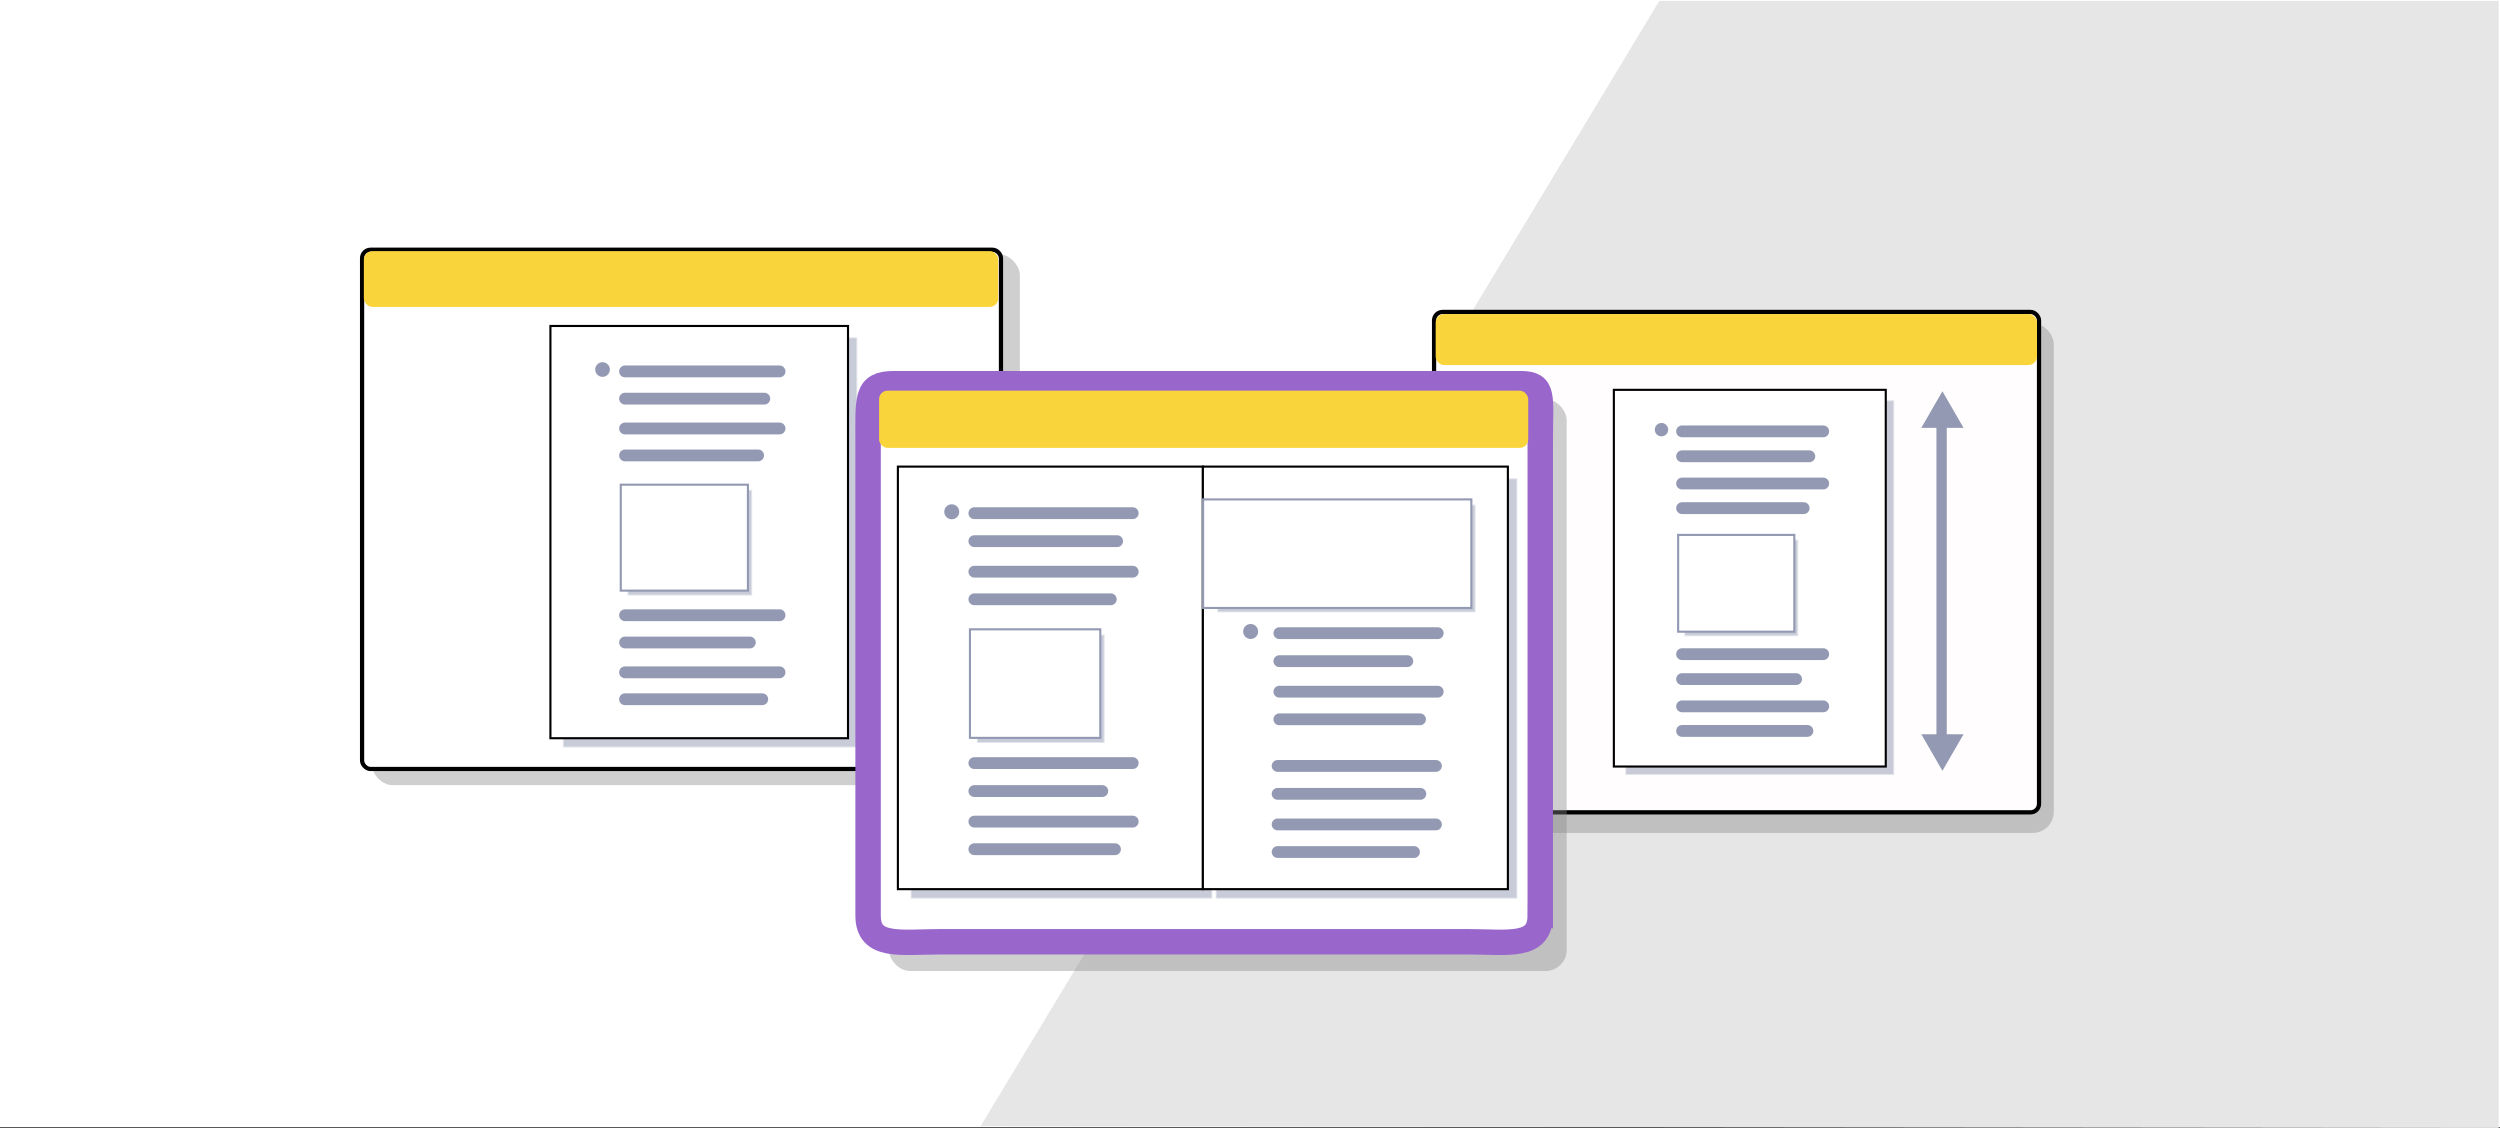 <?xml version="1.0" encoding="UTF-8"?>
<svg id="Layer_1" data-name="Layer 1" xmlns="http://www.w3.org/2000/svg" viewBox="0 0 590 266.2">
  <rect x="0" y="0" width="590" height="266.2" fill="#333333" stroke="none"/>
  <defs>
    <style>
      .cls-1, .cls-2, .cls-3, .cls-4 {
        stroke: #9399b2;
      }

      .cls-1, .cls-2, .cls-4 {
        stroke-linecap: round;
        stroke-linejoin: round;
      }

      .cls-1, .cls-5, .cls-6 {
        fill: #9399b2;
      }

      .cls-2, .cls-4, .cls-7 {
        fill: none;
      }

      .cls-8 {
        fill: #f9d43a;
      }

      .cls-9 {
        fill: #e6e6e6;
      }

      .cls-10, .cls-3, .cls-11, .cls-12 {
        fill: #fff;
      }

      .cls-13 {
        fill: #fffdfd;
      }

      .cls-14 {
        fill: #878787;
      }

      .cls-15 {
        fill: #eaeaea;
        stroke-width: 4px;
      }

      .cls-15, .cls-3, .cls-11, .cls-7, .cls-6, .cls-12 {
        stroke-miterlimit: 10;
      }

      .cls-15, .cls-11, .cls-7 {
        stroke: #000;
      }

      .cls-3, .cls-11, .cls-6 {
        stroke-width: .5px;
      }

      .cls-4 {
        stroke-width: 2.79px;
      }

      .cls-16 {
        opacity: .4;
      }

      .cls-6 {
        opacity: .5;
        stroke: #fff;
      }

      .cls-12 {
        stroke: #96c;
        stroke-width: 6px;
      }
    </style>
  </defs>
  <rect class="cls-10" width="590" height="266"/>
  <g class="cls-16">
    <rect class="cls-14" x="87.72" y="59.99" width="152.97" height="125.32" rx="5" ry="5"/>
  </g>
  <g>
    <rect class="cls-10" x="85.45" y="58.94" width="150.78" height="122.54" rx="2" ry="2"/>
    <rect class="cls-7" x="85.45" y="58.94" width="150.78" height="122.54" rx="2" ry="2"/>
  </g>
  <rect class="cls-7" x="340.7" y="75.88" width="138.32" height="116.26" rx="2" ry="2"/>
  <path class="cls-9" d="m231.4,265.8L391.6.2h198.1v266s-358-.4-358.3-.4Z"/>
  <g class="cls-16">
    <rect class="cls-14" x="342.1" y="76.25" width="142.6" height="120.32" rx="5" ry="5"/>
  </g>
  <g>
    <rect class="cls-13" x="338.44" y="73.62" width="142.77" height="118.09" rx="2" ry="2"/>
    <rect class="cls-7" x="338.44" y="73.62" width="142.77" height="118.09" rx="2" ry="2"/>
  </g>
  <rect class="cls-8" x="85.87" y="59.26" width="149.71" height="13.17" rx="2" ry="2"/>
  <rect class="cls-6" x="132.83" y="79.6" width="69.5" height="96.82"/>
  <rect class="cls-11" x="129.9" y="76.93" width="70.23" height="97.29"/>
  <g>
    <line class="cls-4" x1="147.51" y1="87.65" x2="183.97" y2="87.65"/>
    <line class="cls-4" x1="147.51" y1="94.08" x2="180.38" y2="94.08"/>
    <line class="cls-4" x1="147.51" y1="101.12" x2="183.97" y2="101.12"/>
    <line class="cls-4" x1="147.51" y1="107.48" x2="178.92" y2="107.48"/>
  </g>
  <g>
    <line class="cls-4" x1="147.51" y1="145.19" x2="183.97" y2="145.19"/>
    <line class="cls-4" x1="147.51" y1="151.63" x2="176.96" y2="151.63"/>
    <line class="cls-4" x1="147.51" y1="158.67" x2="183.97" y2="158.67"/>
    <line class="cls-4" x1="147.51" y1="165.02" x2="179.89" y2="165.02"/>
  </g>
  <rect class="cls-6" x="148.08" y="115.59" width="29.44" height="24.98"/>
  <rect class="cls-3" x="146.5" y="114.39" width="30.01" height="25"/>
  <circle class="cls-5" cx="142.2" cy="87.21" r="1.73"/>
  <rect class="cls-8" x="338.82" y="74.12" width="141.91" height="12.03" rx="2" ry="2"/>
  <rect class="cls-6" x="383.55" y="94.44" width="63.5" height="88.47"/>
  <rect class="cls-11" x="380.87" y="92" width="64.17" height="88.9"/>
  <g>
    <line class="cls-4" x1="396.97" y1="101.8" x2="430.28" y2="101.8"/>
    <line class="cls-4" x1="396.97" y1="107.68" x2="427" y2="107.68"/>
    <line class="cls-4" x1="396.97" y1="114.11" x2="430.28" y2="114.11"/>
    <line class="cls-4" x1="396.97" y1="119.92" x2="425.66" y2="119.92"/>
  </g>
  <g>
    <line class="cls-4" x1="396.97" y1="154.38" x2="430.28" y2="154.38"/>
    <line class="cls-4" x1="396.97" y1="160.27" x2="423.88" y2="160.27"/>
    <line class="cls-4" x1="396.97" y1="166.7" x2="430.28" y2="166.7"/>
    <line class="cls-4" x1="396.97" y1="172.5" x2="426.55" y2="172.5"/>
  </g>
  <rect class="cls-6" x="397.49" y="127.33" width="26.9" height="22.83"/>
  <rect class="cls-3" x="396.04" y="126.24" width="27.42" height="22.84"/>
  <circle class="cls-5" cx="392.11" cy="101.4" r="1.58"/>
  <g>
    <line class="cls-2" x1="458.41" y1="99.51" x2="458.41" y2="174.73"/>
    <polygon class="cls-5" points="453.43 100.97 458.41 92.34 463.4 100.97 453.43 100.97"/>
    <polygon class="cls-5" points="453.43 173.28 458.41 181.91 463.4 173.28 453.43 173.28"/>
  </g>
  <rect class="cls-1" x="457.5" y="98.95" width="1.44" height="76.36"/>
  <g class="cls-16">
    <rect class="cls-14" x="209.79" y="94.2" width="159.95" height="134.96" rx="5" ry="5"/>
  </g>
  <path class="cls-15" d="m363.49,208.18c0,7.74-7.67,14.08-17.03,14.08h-124.56c-9.37,0-17.03-6.33-17.03-14.08v-103.55c0-7.74,7.67-14.08,17.03-14.08h124.56c9.37,0,17.03,6.33,17.03,14.08v103.55Z"/>
  <path class="cls-12" d="m363.49,216.08c0,7.74-7.67,6.18-17.03,6.18h-124.56c-9.37,0-17.03,1.56-17.03-6.18v-111.45c0-10.85-.57-14.08,6.09-14.08h147.96c5.66,0,4.58,2.9,4.58,14.08v111.45Z"/>
  <rect class="cls-8" x="207.46" y="92.2" width="153.2" height="13.5" rx="2" ry="2"/>
  <g>
    <rect class="cls-6" x="214.9" y="112.86" width="71.23" height="99.23"/>
    <rect class="cls-11" x="211.9" y="110.12" width="71.98" height="99.72"/>
    <line class="cls-4" x1="229.95" y1="121.11" x2="267.32" y2="121.11"/>
    <line class="cls-4" x1="229.95" y1="127.71" x2="263.64" y2="127.71"/>
    <line class="cls-4" x1="229.95" y1="134.92" x2="267.32" y2="134.92"/>
    <line class="cls-4" x1="229.95" y1="141.43" x2="262.14" y2="141.43"/>
    <line class="cls-4" x1="229.95" y1="180.09" x2="267.32" y2="180.09"/>
    <line class="cls-4" x1="229.95" y1="186.69" x2="260.14" y2="186.69"/>
    <line class="cls-4" x1="229.95" y1="193.9" x2="267.32" y2="193.9"/>
    <line class="cls-4" x1="229.95" y1="200.41" x2="263.14" y2="200.41"/>
    <rect class="cls-6" x="230.54" y="149.75" width="30.17" height="25.6"/>
    <rect class="cls-3" x="228.91" y="148.52" width="30.76" height="25.62"/>
    <rect class="cls-6" x="286.88" y="112.86" width="71.23" height="99.23"/>
    <rect class="cls-11" x="283.88" y="110.12" width="71.98" height="99.72"/>
    <line class="cls-4" x1="301.52" y1="180.76" x2="338.88" y2="180.76"/>
    <line class="cls-4" x1="301.52" y1="187.35" x2="335.2" y2="187.35"/>
    <line class="cls-4" x1="301.52" y1="194.57" x2="338.88" y2="194.57"/>
    <line class="cls-4" x1="301.52" y1="201.08" x2="333.7" y2="201.08"/>
    <line class="cls-4" x1="301.93" y1="149.43" x2="339.3" y2="149.43"/>
    <line class="cls-4" x1="301.93" y1="156.03" x2="332.12" y2="156.03"/>
    <line class="cls-4" x1="301.93" y1="163.24" x2="339.3" y2="163.24"/>
    <line class="cls-4" x1="301.93" y1="169.76" x2="335.12" y2="169.76"/>
    <rect class="cls-6" x="287.27" y="119.09" width="60.98" height="25.44"/>
    <rect class="cls-3" x="283.93" y="117.86" width="63.31" height="25.62"/>
    <circle class="cls-5" cx="295.15" cy="149.03" r="1.77"/>
    <circle class="cls-5" cx="224.61" cy="120.78" r="1.77"/>
  </g>
</svg>